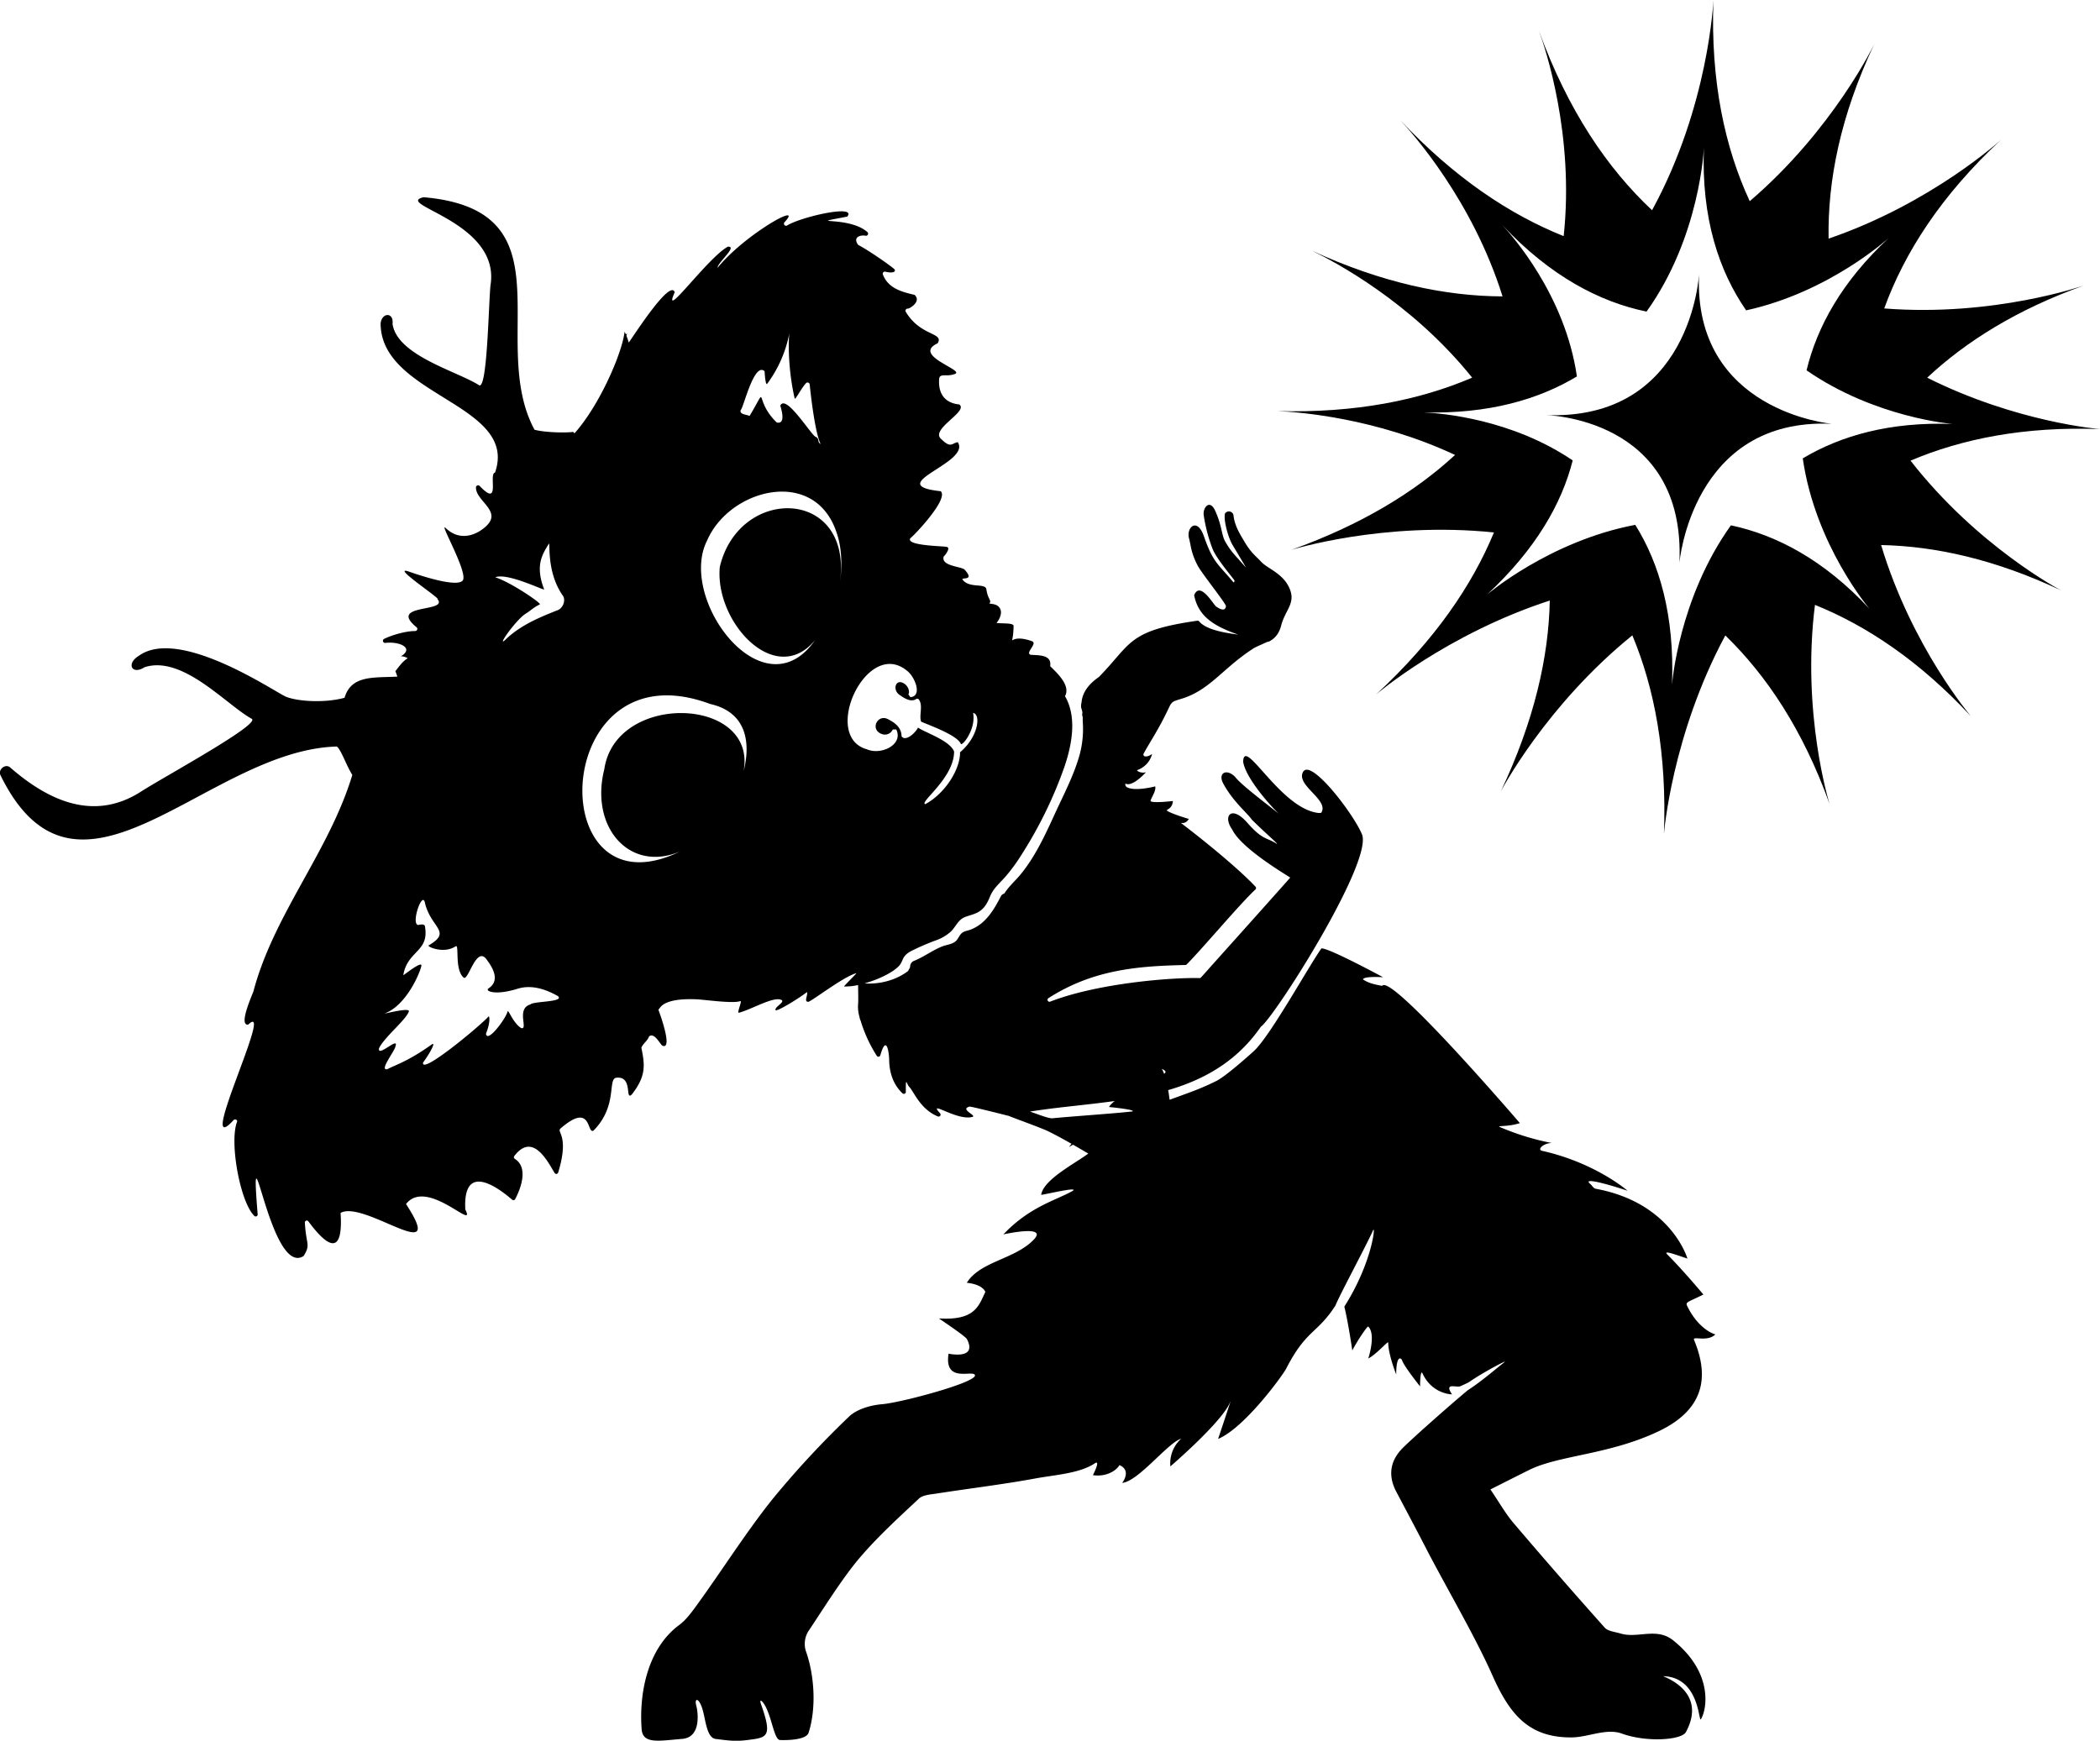 <svg id="figzy_rotate_60" xmlns="http://www.w3.org/2000/svg" viewBox="0 0 1070.15 887.24"><path id="figzy-outside-spinner" d="M1111.36,303.24c10.32-28.43,29-57.61,59.56-86,0,0-35.27,32.39-87.91,50.42-.52-29.51,6-62.59,23.3-99.2,0,0-20.89,43.66-63.48,80.11-12.67-27.31-20-61-18.51-102.51,0,0-2.25,54-31.27,107.12-22.68-21.25-42.8-50.75-57.63-91.39,3.21,8.77,18.13,53.06,12.59,104.6-27.48-11-55.68-29.71-83.44-59.29,6.34,6.75,37,41.09,52.29,90-29-.11-61.32-6.84-97.13-23.28,11.21,5.39,50.72,26.16,81.64,64.7C874.56,350,842,356.6,802.23,355.56c11.46.5,50.26,3.58,90.43,22.35-20.34,18.76-47.46,35.48-83.45,48.39,0,0,46.81-14.71,103.27-8.89-11.09,26.87-30,54.71-60,82.53,0,0,35.89-30.75,88.45-47.82-.55,28.65-7.82,61-24.93,97.25,0,0,22.77-43.67,67-79.51,11.28,26.92,17.63,60.16,16.11,101.25,0,0,3.88-50.27,31.28-101.21,21.11,20.5,39.64,48.32,53.09,85.84,0,0-14.39-46.12-7.41-101.41,26.49,10.71,53.39,28.69,79.51,56.81,0,0-30.19-35.37-45.8-87.31,27.73.57,58.32,7.37,91.71,23.13,0,0-42.6-22.31-76.72-66.14,26.35-11.18,58.14-17.51,96.56-16.08,0,0-42.52-3.36-88.07-26.2,19.79-18.51,45.8-34.81,79.89-47C1213.13,291.5,1167.36,307.65,1111.36,303.24Zm34.83,58.88c-32.07-1.18-57,6-76.34,17.54,6.36,44.27,34,76.67,34,76.67-23.25-25-47.47-37.63-70.62-42.55-26.7,37.32-30,81.13-30,81.13,1.31-35.38-6.46-61.73-18.74-81.37-43.71,8.25-75.58,35.58-75.58,35.58,25-23.25,38.14-46.53,43.7-68.42-31.23-21.18-67-24.08-76.05-24.48,33.15.87,58.62-6.56,78.19-18.33-6-41.54-33.2-72-38.08-77.21,24.64,26.25,49.81,39.27,73.57,44.16,27.32-38.1,29.22-83.44,29.22-83.44-1.33,36,7.72,62.81,21.53,82.81,42.66-9.32,72.79-37,72.79-37-24.1,22.39-36.67,45.51-42,67.57C1106.68,359,1146.19,362.12,1146.19,362.12Z" transform="translate(-151.17 -146.03)"/><path id="figzy-inside-spinner" d="M1017,285.64s-3.8,75.34-78.79,71.92c0,0,72.18.73,68.78,75.36,0,0,6.31-74.13,77.65-70.88C1084.66,362,1013.82,355.88,1017,285.64Z" transform="translate(-151.17 -146.03)"/><path id="figzy-body-rotate-60" d="M552.22,261a1.09,1.09,0,0,1-1.27-1.72c10.47-11.12-20.56,6.47-34.12,23.25,0-2.71,10.46-11.07,5.24-10.77C511.63,277.51,488,310.71,495,295c-2.32-7.19-21.89,23.74-23.42,25.6a35.81,35.81,0,0,0-1.2-3.44c.12-.35.25-.71.39-1.09l-.7.34c-.2-.46-.41-.9-.62-1.34-1,10-12.2,36.86-25.55,51.87-.22-.41-.53-.88-1.06-.73-4.06.5-14.51.21-19.3-1.17C399.26,319.9,442.83,253.1,367,246.55c-15.57,3.75,39.47,12.45,34.12,44.92-1,10-1.62,53.56-5.83,50.89-11.2-7.15-41.76-15.06-44.09-31.28.71-6-5.36-5.84-6.07-.32-.05,37.17,70.47,41.11,58.31,76.14-3.48.49,3.12,18.34-7.8,6.85a1.1,1.1,0,0,0-1.92.64c-.23,6.46,11.62,11.35,6.68,18.14-2.7,3.71-13,11.36-22.11,2.63-3.76-3.61,11.73,23,8.66,26.75s-22.48-2.83-27.2-4.48c-10.36-3.61,16.22,13.88,14.35,13.92,5.85,7-25.58,2.18-10.67,14.37a1.09,1.09,0,0,1-.69,1.94c-5,0-11.95,2.1-15.83,4a1.09,1.09,0,0,0,.57,2.06c7.46-.89,14.86,2.69,8,6.81a6.76,6.76,0,0,1,3.45,1c-2.42,1.42-4.35,4.12-6.28,6.6.39.92.73,1.84,1,2.77-11.81.64-23.47-.94-26.89,10.76-9.25,2.65-23.58,2.09-30-.58-6.53-3-54.44-35.63-74.89-20.76-6.45,3.91-3.6,9.95,3,5.77,19.41-6.24,41.63,19.18,54.56,26.29,4.85,2.67-44.63,29.55-56.23,37-24.72,16-48.31,4-67.06-12.37-2.57-1.76-6.14,1.46-4.67,4.25,39.62,80.51,105.2-13,171.4-14.74,2.37,2.15,4.59,9.25,7.84,14.49-.53,1.77-1.11,3.53-1.71,5.27h0c-12.54,36.58-38.79,67.53-48.7,105.11-3.58,8.65-6.51,17.18-2.67,16.9,14-13.5-27.44,70.51-7.41,48.63.69-.75,2.11-.1,1.75.85-4,10.51,1.6,40.94,8.76,47.94a1,1,0,0,0,1.74-.78c-4.39-54.68,6.38,32.41,23.46,21.24,3.65-6,1.24-5.54.6-16.91a1,1,0,0,1,1.84-.66c9.58,13,17.82,18,16.36-4.35,11.87-6.83,55,28.62,33.35-4.53,10.67-13.69,36.06,14.42,30.21,2.8-1.23-23.08,14.65-13,23.88-5a1,1,0,0,0,1.53-.3c3.55-6.76,6.36-16.42-.15-20.51a1,1,0,0,1-.3-1.46c9.5-12.47,17.09,3,20.55,8.62a1,1,0,0,0,1.83-.26c5.8-19.06-1-20.42,1.18-22.4,16.25-14.12,13.26,3.48,16.89,1,12.46-12.71,6.9-26.43,11.64-26.89,8.55-.86,4.16,12,7.8,8.55,7.24-9.27,6.75-14.79,4.87-23.81.73-2.08,3.22-3.55,3.92-5.81,2.72-2,5.23,3.39,6.73,4.72,5.29,2.36-.48-14.4-1.9-18.06a1.14,1.14,0,0,1,.19-.66c.63.24.78-5.59,18.95-4.9,4.44.17,18.76,2.33,22.52.93,1.15-.43-1.9,6.25-.72,5.92,6.28-1.54,18.09-8.72,21.82-6.41,1.71,1.07-4.28,3.86-3,5.19,2.3,0,15.23-8.46,15.82-9.33.78,1.31-1.65,4.83.58,5,1.07.4,17.83-12.79,24.67-14.61.68-.39-7,7.12-6.25,6.78a30,30,0,0,0,7.12-.73c0,2.86.16,7.76,0,9.55a18.26,18.26,0,0,0,.73,6.82,5.38,5.38,0,0,0,.56,1.82A71.3,71.3,0,0,0,598,684.2a1,1,0,0,0,1.78-.3c3.1-10.9,4.46-1.53,4.51,2.41.13,9.58,4.39,14.79,6.83,17a1,1,0,0,0,1.66-.77c-.09-8.48.35-3.94,1.75-2.53,2.33,2.35,5.52,11.35,14.57,15.06a1,1,0,0,0,1.1-1.62c-6.56-7.27,8.57,4,16.44,1.87,2.64-.7-6.66-3.86-1.4-5.26.6-.16,17.17,4,19.33,4.59a.86.86,0,0,0,.39,0l-.11,0c3.91,1.61,16.84,6.21,20.51,8,10.15,5,19.71,11.11,29.59,16.64,4.37,2.44,8.18,4.86,12.7,6.91a76.29,76.29,0,0,1,16.45,10.89l-.05.07a16,16,0,0,1,2,2.54c2.22,3.82,6.87-80-9.4-71.84-2.49,1.25,13.79,3.13,6.63,6-12.16,4.8-25,12.76-26.95,16.4,0,0,14.93,1.43,11.65,2.39-3.85,1.13-23.18,5.86-32,17.94-.32.44,7.56-5.7,12.19,0,2.58,3.16-24.89,14.21-26.42,24.4-.06.38,21.3-4.83,15.51-1.67-8.57,4.69-21.64,8-34.77,21.87,0,0,23-5.16,15.51,2.64-9.64,10.09-27.26,11-34.14,22-.06.1,7.47.43,9.45,4.64-3.4,7.11-5.18,14.7-23.69,13.55,0,0,13.49,9,14.3,10.56,5.52,10.68-9.37,7.4-9.37,7.4-2.38,15.23,12.3,8.16,13.43,10.89,1.47,3.6-37.53,14.07-47.29,14.87-5.89.49-13,2.52-17,6.45a475.26,475.26,0,0,0-38.46,41.45c-13.45,16.64-27.32,38.64-40,55.92-2.33,3.17-4.86,6.45-8,8.76-15.94,11.81-20.45,34.34-19.09,53,.57,7.76,8.53,6,20.69,5,10.11-.8,7.86-14.48,7.16-16.95-1-3.64.93-4.23,2.74.55,2,5.27,2.2,15.8,7.12,16.43,9.35,1.2,11.3,1.28,19.17.16,7.67-1.1,9.31-2.9,3.83-18.24-.31-.86-.4-2.41,1.1-.54,4.38,5.47,5.47,19.17,8.76,19.17,0,0,13.08.65,14.51-3.72,4-12.39,3.06-29.27-1.45-41.8a12.37,12.37,0,0,1,1.19-9.7c7.74-11.56,17.48-27.34,26.5-37.88,9.16-10.71,19.68-20.3,30-29.95,2-1.87,5.79-2.08,8.83-2.55,16.89-2.63,33.89-4.65,50.68-7.75,9.75-1.79,22.36-2.51,30.06-7.65,3.29-2.19-.91,6-.91,6,6.17.94,11.54-1.78,13.53-5.13,6.38,2.81,1.38,9.08,1.38,9.08,8.34-.83,23.29-20.51,30.06-22.54a16.94,16.94,0,0,0-5.5,14.12s26.81-23,30.56-33c1.14-3-6.24,19-6.24,19,13.61-5.67,33-32.57,34.62-35.69,10.4-20.26,15.68-17.59,25.19-32.31,2-5.15,16.15-31.42,19.17-38.34,1.33-3-.41,16.45-14.65,38.91,2,8.13,4.06,22.36,4.06,22.36,2-4.06,7.67-12.66,8.14-12.2,4.06,4.07,0,16.27,0,16.27,4.06-2,10.16-9.16,10.16-8.13,0,6.09,4.07,16.26,4.07,16.26,0-10.17,2.59-8.47,3-7.18,1,3.11,9.17,13.28,9.17,13.28,0-6.1.66-7.87,1.17-6.75,4.93,10.81,15.1,10.81,15.1,10.81-4.07-6.1,1.83-3.47,4.06-4.06,0,0,4.09-1.8,4.69-2.23,6.33-4.5,20.45-12,17.83-10-4.93,3.83-11.43,9.58-18.62,14.24-8.26,6.86-27.82,24.12-33,29.32-6.45,6.42-7.74,14-3.38,22.31,5.15,9.76,10.34,19.49,15.39,29.29,10,19.33,24.77,44.42,33.57,64.26s18.47,31.87,40.38,31.72c8.58-.06,17.64-4.85,25.67-1.94,12.49,4.54,30.37,3.36,32.61-.79,11.5-21.36-12.52-28.51-11.51-28.48,18.63.55,17.89,24,19.17,21.91,3.29-5.48,6-24.1-14.22-40.22-8.45-6.72-18-.77-26.75-3.44-2.77-.85-6.38-1.11-8.07-3q-23.5-26.3-46.35-53.17c-4.27-5-7.55-10.89-11.9-17.27,7.19-3.6,13.52-6.83,19.9-10,15.33-7.52,40.84-7.68,66-19.73,25.73-12.3,24.36-30.88,17.86-46.49-.92-2.22,6.79,1.28,10.86-2.79,0,0-8.13-2-14.23-14.23-1.21-2.42,0-2,8.13-6.1,0,0-10.16-12.2-18.29-20.33-2.55-2.54,4.06,0,10.16,2,0,0-8.13-28.46-46.68-35.57-1.29-.24-1.92-1.73-2.86-2.49-3.93-3.18,6.85-.56,19.05,3.5,0,0-16.27-14.23-43.52-20.34-2.88-.65.82-4,4.89-4a128.24,128.24,0,0,1-26.43-8.13c-1.92-.83,4.07,0,10.17-2,0,0-65.9-76.85-70.21-69.93-2-.49-6.37-1-9.59-3.22-.61-.43,1-1.76,10.1-1.2,0,0-27.52-14.92-31.44-14.71-7,10-26.21,44.87-34.45,52.37-3.84,3.49-14.49,12.9-19.07,15.2a131.81,131.81,0,0,1-12.73,5.52c-4.33,1.62-24.16,8.94-28.73,9.8S697.39,715,687.54,716c-1.94.19-7.3-2-11.49-3.41,40.56-6.54,90-3.47,117.56-43.11l.06-.11c7.06-4.88,58.67-86.22,51.29-98.64,0-.08-.05-.16-.07-.24-5-11-26.06-38.3-29.76-30.88-3.49,6.83,13.59,14.19,9.32,20.69h0a5.44,5.44,0,0,1-1.35.1l.07,0c-19.46-2-38.09-39.43-38.49-26.14,1,7.13,11,19.36,17.46,25.82,1,1,.66.65-.39-.19-6.25-5-18.13-13.88-21.12-17.84-4.44-4.55-9-2-6.08,3.38,5,9.18,11.68,14.4,14.56,18.37,6.26,6.3,13.7,12.56,12.73,12.36-5-3.39-7.05-1.64-15-10.74-8.23-9.37-12.7-3.43-7.72,3.44,4.84,10.09,29.52,24.19,29.52,24.48.13,0-32.64,36.59-40.78,45.66h0c-2.06,2.37-3.84,4.3-4.69,5.24a.93.93,0,0,1-.73.31c-14.58-.37-52,2.65-76.1,12a1,1,0,0,1-.89-1.78c23-14.7,45.79-16.34,69.76-16.89a1,1,0,0,0,.68-.29c8.34-8.4,26.67-30.37,35.12-38.29A1,1,0,0,0,791,598c-7.92-8.45-23.79-21.64-37.62-32.2-1.25-1,1.67,1,3.6-2.37,0,0-8.49-2.48-11-4.13-1.06-.7,2.63-.7,2.9-5,0,0-9.56,1.12-11.23.17-.85-.49,2.9-5,2.2-7.63,0,0-10.53,2.8-14.56.33-.62-.39-1-1.91-.35-1.64,3.68,1.48,10.18-5.88,10.18-5.88-2.63.7-5.09-.89-4.35-1.14a11.82,11.82,0,0,0,7.51-8.16c-3.6,2.37-4.9.84-4.3-.26,3.4-6.24,7.8-12.46,13.18-24,1.3-2.78,2.77-2.75,4.59-3.47,15.74-4.18,22-15.74,38.29-26.17,1.29-.8,4.79-2.23,6.92-3.26a2.77,2.77,0,0,0,1.12-.29c3.48-1.91,5.11-4.68,6-8.18,2.09-7.79,7.23-11.09,4.45-18.24-3.18-8.2-11.35-10.45-14.78-14.23-2.49-2.75-4.92-4.21-8.4-10.12-2.08-3.55-4.89-7.78-5.56-13.11a2.38,2.38,0,0,0-4.4-1.2c-.76,3.07,1.48,11.95,4,16.18,3.76,6.21,6.77,11.39,6.77,11.39-5.39-6.21-7.48-7.81-10.67-13.42-1.86-3.27-1.63-8.18-5.14-15.76-2.67-5.79-6.18-1.61-5.8,2.19a80.68,80.68,0,0,0,4.57,17.45c1.89,4.74,8.78,12.81,11,15.84a.71.71,0,0,1-.39,1.14c-8.18-9.81-10.28-9.88-15.06-23.49-3.45-9.81-9-4.48-7.6,1,1,3.52.88,7.06,4.27,13.67,2,4,14.73,19.78,14.57,21-.48,3.77-5.2,0-5.2,0-2-2.2-8.18-12.6-11-5.62,2.1,11.07,10.57,15.84,21.77,19.86l.68.24c-8.16-1.09-16.47-2.69-19.92-6.75a1,1,0,0,0-.92-.34c-35.73,5.11-33.42,11.62-50.15,28.68-4.62,3.17-8.41,7.48-8.83,12.88a7.14,7.14,0,0,0-.21,2.76,19.41,19.41,0,0,1,.63,2.35c0,.3-.07.6-.1.91a2.43,2.43,0,0,0,.25,1.39c0,1,0,2,.06,3a50.38,50.38,0,0,1-1.48,15.8c-2.88,10.7-8.24,20.75-12.83,30.78-4.88,10.66-9.88,21.58-17.36,30.71-2.72,3.31-6.08,6.15-8.34,9.81a2.62,2.62,0,0,0-1.78,1.45c-2.35,4.52-4.86,9.06-8.61,12.59a20.07,20.07,0,0,1-7.09,4.45c-1.4.5-2.88.61-4.08,1.59-1.44,1.16-1.9,3.13-3.35,4.32-1.87,1.51-4.48,1.66-6.68,2.52-4.94,1.93-9.22,5.26-14.17,7.28a3.19,3.19,0,0,0-2.23,2.91,3.14,3.14,0,0,1-.24,1,3,3,0,0,0-.53.8c-.08.19-.18.37-.27.55-7.7,5.92-17.4,6.79-22.19,6.3,7.25-2,14.84-5.68,17.92-9.29a13.43,13.43,0,0,0,1.62-3.12c1.14-2.25,2.5-3.15,4.76-4.33A125.83,125.83,0,0,1,628,625.35a22.28,22.28,0,0,0,7.78-4.56c2.48-2.47,3.61-5.87,7-7.29,2.48-1,5.15-1.44,7.46-2.93,2.8-1.8,4.2-4.6,5.43-7.57,1.8-4.38,5-6.81,8-10.3A87.86,87.86,0,0,0,671.52,582a215.55,215.55,0,0,0,22-44.91c3.93-11.43,6.56-25.61.37-36.22,2.91-5.38-3.66-11.46-7.56-15.3.85-5.71-5.07-5.51-9.79-5.78-3.41-.8,3.63-5.76.52-6.95-13.58-4.81-9.61,6-9.37-7.9-.5-1.44-4.42-1-8.68-1.37,1.52-1.93,3.08-5.06,1.74-7.42-1.2-2.11-3.31-2.21-5.41-2.48,1.37-1.75-.78-1.9-1.54-7.4-.7-3.14-8.47-.28-12-4.65-1.5-1.76,6.71,1,.82-5.36-2.21-1.61-12-1.75-10.55-6.6.87-.66,3.61-4.42,1.64-4.83-.18-.5-21.63-.46-18.56-4.58.68-.09,19.82-19.85,15.39-23.85-30.32-3.27,15.68-14.35,8.71-25-2.95.46-3.48,3.27-8.2-1.38-6.67-5,14-14.26,8.94-17.85-4.37-.42-11-2.72-10.23-13.17.47-2.83,3.71-.87,7.6-2.23,7-1.76-22-9.39-8.39-15.75,3.44-5.63-8.67-3.44-16.22-16.05a1.09,1.09,0,0,1,1-1.64c.56.23,7.25-3.53,3.49-7-5.59-1.37-13.35-2.93-16.17-10.43a1.08,1.08,0,0,1,1.29-1.39c4.05,1,5.33-.1,4.71-1.12-.46-.76-12.2-9.19-18.63-12.57-3.09-4.46,2.09-5.09,3.78-4.64a1.09,1.09,0,0,0,1-1.84c-9.69-8.59-33.28-3.5-10.29-7.91C588.06,250,559.24,256.57,552.22,261ZM367.58,605.62c2.88,13.52,14.4,15,2,22.3-.88.58,7.71,4.47,13.78.43,2-1.34-.68,11.66,4,15.89,2.34,2.35,6.2-15.5,11.35-9.73,2.54,3.32,8.11,10.88,1.46,15.26-2.15,1.32,3.11,3.86,14.79.21,7.87-2.45,15.68,1,20.59,3.79,3.35,3.09-12.54,2.49-14.1,4.22-7.48,2.16-.8,13.26-4.76,12-4.16-2.68-6.45-9.69-6.87-8.43-.61,3.22-10.35,16.53-11,11.3,2.34-5.63,1.84-9.34,1.26-8.71-2.92,3.6-34.58,30.16-33.3,23.45,4.44-6.16,6.33-10.58,4.48-9.27C359.12,687,353,688.65,348.52,691c-4.36.84,4-9.42,4.2-11.78,1.85-5.13-9.39,6.12-8.39,1.09,2.62-5.59,13.79-14.49,15.18-18.75.79-2.39-14.19,1.75-12,.89,10.63-4.13,17.46-20,18.37-24,.75-3.31-9.17,4.93-9.19,4.58,2.11-12.55,13.24-11.76,11.07-24.61,0-1.54-2.07-1.28-3.47-.93C360.56,617.14,366,600.84,367.58,605.62Zm162.44-66c7.73-38.58-65.08-41.25-70.9-1.52-7.47,29.71,13,52.82,38.63,41.9C427,614.53,431.22,474.35,513,504.82,531.84,509.05,533.86,524.78,530,539.57ZM435.69,456.9c-9.09,3.57-18.39,7.38-26,14.26-7,7.11,4.07-9.05,9.39-12.36,2.92-1.81,3.6-2.94,7.2-4.73,1-.51-15.14-11.49-22.73-13.79,6-2.56,25.24,7,24.92,6.16-4.89-12.67-.53-18.28,2.3-23.15,1.06-1.83-1.5,14,7.23,26.35C439.5,451.73,438.32,455.52,435.69,456.9Zm177.47,30.83c4.25,3,8.23,13.22,1.93,13.62l-1-1.4c.81-1.48-.09-3.9-1.71-5.19-4.73-3.58-6.77,2.95-2.66,5.55,1.22.79,5.32,4.07,8.35,2a1,1,0,0,1,1.4.35c2.21,3.14-.1,8.23,1.13,11.2,3.26,1.49,18.28,6.73,20.19,11.28.59,1.43,7.84-7.25,6.27-15.77,4.17.85,2.57,12.36-6.65,20.08.11,8.63-7.57,21-17.76,26.47-3.12-1,14.7-13.22,14.72-26.86-2.21-5.66-15-9.73-18.37-12.18-1.27,2.54-6.2,7.34-8.4,4.47,0-5.53-5.31-7.84-6.8-8.71-5.38-2.9-9.36,5.05-3.54,7.4a4.36,4.36,0,0,0,5.84-2.19l1.8,0c3.77,7.7-7.75,13.24-14.95,10.09C569.52,521.47,592.7,471.29,613.16,487.73Zm-35.69-70.3c2.38,6.68,3.12,15.7,1.78,25.09,6.32-48-51.44-49.13-61.27-7.53-2.69,28,28.34,61.82,48.58,37.26-26.31,37.83-70.32-21-55-50.83C523,395.06,566.37,383.88,577.47,417.43Zm-24-101.87c-.61,4.21-.75,18.77,2.66,33.53.25,1.09,3.25-5,5.78-7.77a1.09,1.09,0,0,1,1.87.64c.62,6,2.73,24.55,5.57,30.38-1.81-1-.51-2.72-2.36-3.6-1.83.13-15.4-22.51-18.19-15.9,1,3.12,2.53,9.53-1.81,8.53-12.27-11.92-3.69-20.25-13.84-3.35-2-.83-5.24-.8-4.53-3,1.4-.86,6.75-24.63,12.17-19.79.16,2.68.57,7.45,1.36,6.38a63.07,63.07,0,0,0,11.34-26.11S553.49,315.53,553.48,315.56Z" transform="translate(-151.17 -146.03)"/></svg>